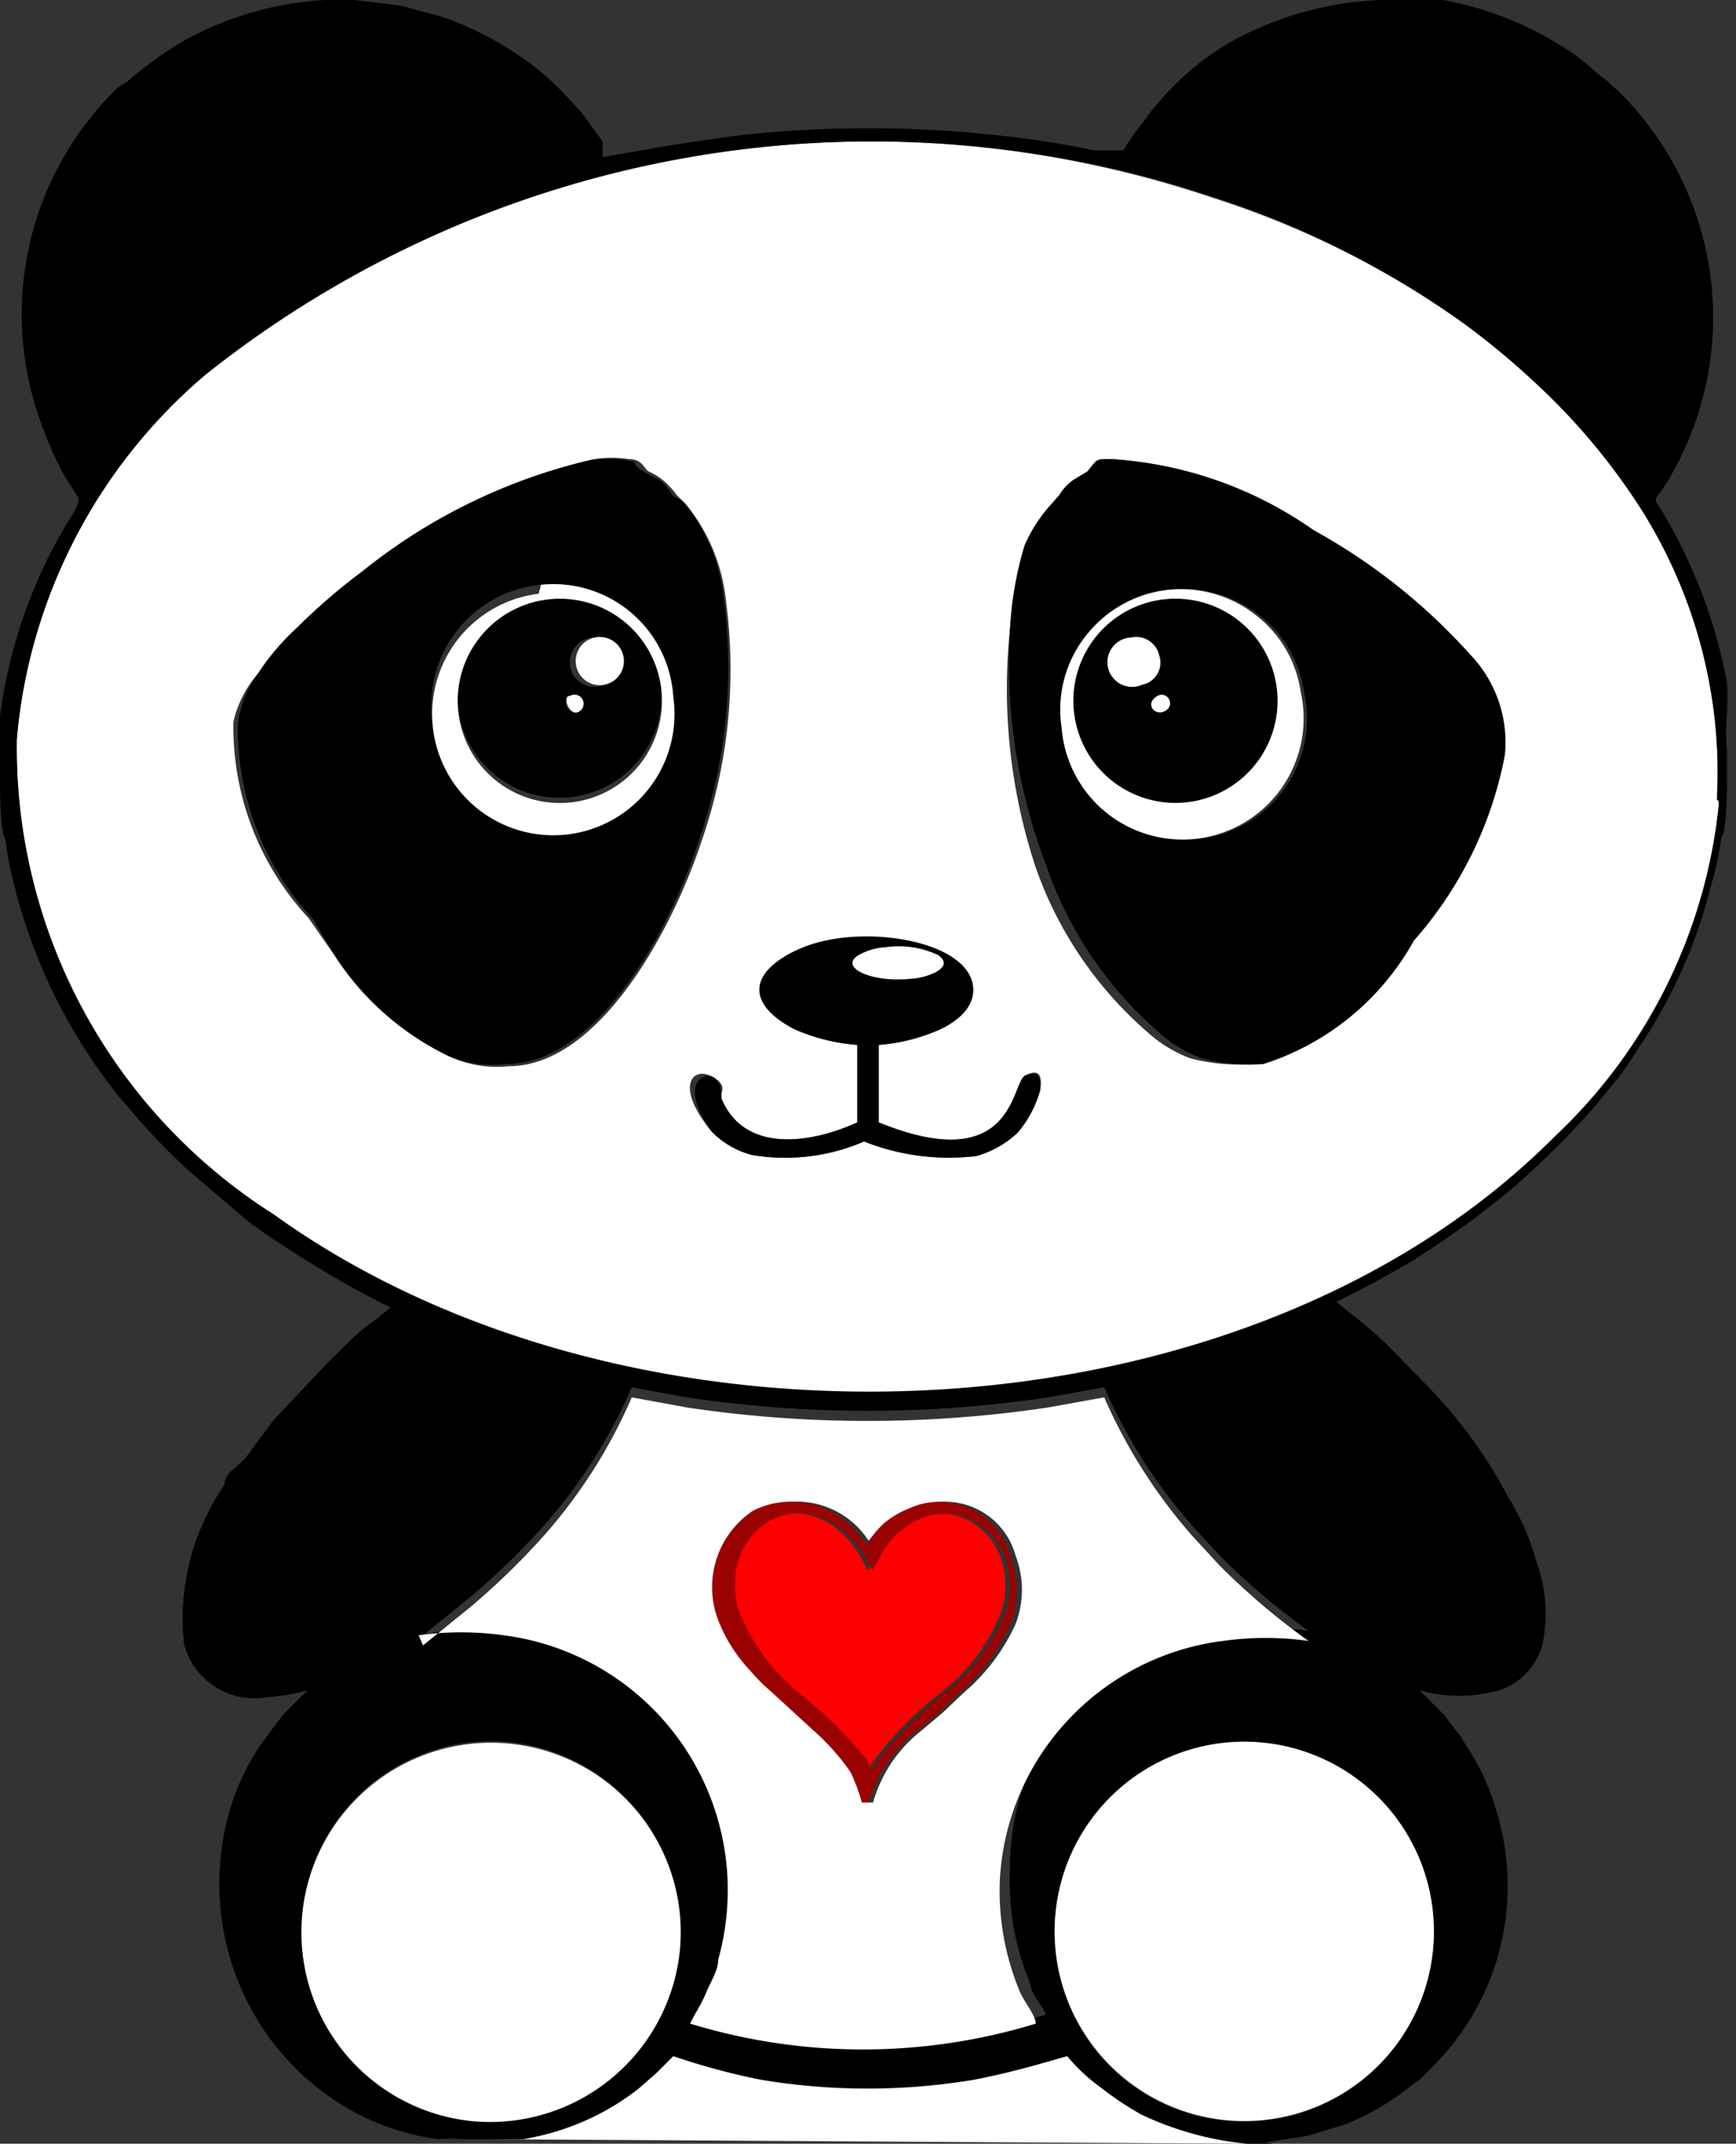 <svg xmlns="http://www.w3.org/2000/svg" viewBox="0 0 15.47 19.1"><rect x="0" y="0" width="15.47" height="19.1" fill="#333333" stroke="none"/><defs><style>.cls-1{fill:#fff;}.cls-1,.cls-2,.cls-3,.cls-4{fill-rule:evenodd;}.cls-3{fill:#fe0000;}.cls-4{fill:#9a0201;}</style></defs><g id="Слой_2" data-name="Слой 2"><g id="Слой_1-2" data-name="Слой 1"><g id="_3015322064688" data-name=" 3015322064688"><path class="cls-1" d="M7.64,9.31a1.71,1.71,0,0,1-.56-.14c-.43-.22-.36-.56.08-.73s1.45-.07,1.51.34c0,.2-.16.33-.29.39a1.65,1.65,0,0,1-.55.14V10c1.22.5,1.19-.36,1.31-.42s.15,0,.13.13a1,1,0,0,1-.2.38.88.88,0,0,1-.37.21,2.05,2.05,0,0,1-1-.13,1.77,1.77,0,0,1-1,.12.78.78,0,0,1-.36-.21c-.33-.4-.17-.58,0-.49s.06.15.09.2c.21.5.82.39,1.21.21V9.31ZM9.89,4.09a3.51,3.51,0,0,1,1.81.63A5.33,5.33,0,0,1,13,5.83a1.13,1.13,0,0,1,.31.9,3.47,3.47,0,0,1-.81,1.65,2.35,2.35,0,0,1-1.34,1.1,1.69,1.69,0,0,1-.55-.05,1.17,1.17,0,0,1-.38-.23,3.45,3.45,0,0,1-1-1.47A5.06,5.06,0,0,1,9,5.61a3.14,3.14,0,0,1,.17-.75,1.31,1.31,0,0,1,.24-.37l.07-.08a.43.43,0,0,1,.15-.15l.1-.06c.09-.06.07-.08.2-.11Zm-4.59,0a1,1,0,0,1,.3,0c.13,0,.14.09.18.11s.14.06.25.21l.08.08a1.62,1.62,0,0,1,.36.87,4.65,4.65,0,0,1-.22,2.14c-.24.73-.89,2-1.72,2A1,1,0,0,1,4,9.41a2.5,2.5,0,0,1-1-.87l-.25-.36a2.5,2.5,0,0,1-.67-1.75A1,1,0,0,1,2.3,6a2.17,2.17,0,0,1,.35-.41,5.47,5.47,0,0,1,.58-.5,5.1,5.1,0,0,1,2.07-1Zm10,3a4.41,4.41,0,0,0-.68-2.6,5.75,5.75,0,0,0-.94-1.12A7,7,0,0,0,13,2.85a8.07,8.07,0,0,0-2.2-1.09,9.55,9.55,0,0,0-9,1.58A4.81,4.81,0,0,0,.15,6.58a4.93,4.93,0,0,0,2.29,4.28c3.21,2.3,8.64,2.09,11.41-.69a4.71,4.71,0,0,0,1.47-3Z"/><path class="cls-2" d="M6.06,17.36a1.69,1.69,0,1,1-1.53-1.84,1.7,1.7,0,0,1,1.53,1.84Zm5.29,1.74h-.24a2.83,2.83,0,0,1-.94-.26,2.82,2.82,0,0,1-.36-.24,1.63,1.63,0,0,1-.3-.28c-.28.08-.52.15-.83.21a5.77,5.77,0,0,1-1.9,0A6.13,6.13,0,0,1,6,18.32l-.15.15-.16.14a2.21,2.21,0,0,1-.36.23,2.29,2.29,0,0,1-.67.22l-.26,0H4.12a1.05,1.05,0,0,0-.21,0,2.25,2.25,0,0,1-.51-.13,2.2,2.2,0,0,1-.56-.32l-.06-.05-.06-.05a2.5,2.5,0,0,1-.31-.34,2.34,2.34,0,0,1-.36-2.05,2.09,2.09,0,0,1,.29-.6l.18-.24.22-.22a1.7,1.7,0,0,1-.35.06.65.65,0,0,1-.75-.47A2.1,2.1,0,0,1,2,13.23s0-.08.07-.13L2.18,13l.26-.35.5-.53c.08-.07.16-.17.31-.29l.12-.09.11-.09a9.36,9.36,0,0,1-1.26-.76l-.55-.47a5.9,5.9,0,0,1-.49-.51l-.12-.14A4.9,4.9,0,0,1,.13,7.9a2.84,2.84,0,0,1-.08-.42C0,7.43,0,7,0,7V6.69s0-.25,0-.31A4.48,4.48,0,0,1,.61,4.64s.11-.16.09-.2L.57,4.23a3.07,3.07,0,0,1-.2-.45,2.81,2.81,0,0,1,.68-3L1.13.73A3.48,3.48,0,0,1,1.61.38,2.92,2.92,0,0,1,2.9,0h.26l.41.05.37.1a2.92,2.92,0,0,1,.88.49,2.66,2.66,0,0,1,.24.23L5.18,1l.19.26,0,.07,0,.07L6,1.29l.55-.08a10.52,10.52,0,0,1,2.38,0,8.19,8.19,0,0,1,.82.13c.07,0,.2,0,.26,0l.09-.14.1-.13a2.57,2.57,0,0,1,.57-.57l.15-.1A3,3,0,0,1,12.3,0h.27l.29,0A3,3,0,0,1,14.05.5a2,2,0,0,1,.18.15l.09.07s.06.06.09.08a2.83,2.83,0,0,1,.49,3.42c-.14.25-.18.2-.11.3a4.64,4.64,0,0,1,.6,1.56,2.93,2.93,0,0,1,0,.29,1.51,1.51,0,0,0,0,.32V7s0,.41-.05.46a2.84,2.84,0,0,1-.09.42,4.51,4.51,0,0,1-.61,1.4c-.07.1-.13.21-.21.31l-.22.27a7.91,7.91,0,0,1-.77.76l-.28.22c-.2.15-.38.27-.6.41l-.32.18-.33.17.11.09a4.38,4.38,0,0,1,.34.29l.4.41a4.18,4.18,0,0,1,.68.95,2.1,2.1,0,0,1,.25.57,1.35,1.35,0,0,1,.06.72.59.59,0,0,1-.39.43,1.31,1.31,0,0,1-.71,0l.22.22.09.12a.6.6,0,0,1,.09.13,2,2,0,0,1,.28.59,2.27,2.27,0,0,1-.56,2.29l-.11.11-.12.09a2.2,2.2,0,0,1-.56.32l-.33.1-.38.06ZM9.4,17.29a1.69,1.69,0,1,1,1.77,1.61A1.68,1.68,0,0,1,9.4,17.29ZM3.77,14.57l.42-.34a6.57,6.57,0,0,0,.65-.63,4.63,4.63,0,0,0,.79-1.24l.49.09a10.86,10.86,0,0,0,3.22,0l.5-.09a4.75,4.75,0,0,0,.79,1.24l.24.26a6.23,6.23,0,0,0,.79.67l0,0a2.75,2.75,0,0,0-.76,0,2.28,2.28,0,0,0-1.56.92A2.25,2.25,0,0,0,9,16.67a2.33,2.33,0,0,0,.18,1c0,.09.12.21.14.28a5.27,5.27,0,0,1-3.08,0c0-.07.1-.18.14-.27s.08-.2.11-.3a2.29,2.29,0,0,0-1.91-2.89A2.75,2.75,0,0,0,3.77,14.57ZM15.32,7.13a4.71,4.71,0,0,1-1.47,3c-2.77,2.78-8.2,3-11.41.69A4.93,4.93,0,0,1,.15,6.58,4.81,4.81,0,0,1,1.83,3.34a9.55,9.55,0,0,1,9-1.58A8.07,8.07,0,0,1,13,2.85a7,7,0,0,1,.68.56,5.75,5.75,0,0,1,.94,1.12,4.41,4.41,0,0,1,.68,2.6Z"/><path class="cls-1" d="M7.73,16.06a1.69,1.69,0,0,0-.1-.27,2.05,2.05,0,0,0-.34-.38l-.37-.34a1.53,1.53,0,0,1-.18-.18,1.39,1.39,0,0,1-.28-.43.82.82,0,0,1,.3-1,.76.76,0,0,1,1,.3s.08-.11.17-.19a.8.8,0,0,1,.22-.13.65.65,0,0,1,.9.42.85.85,0,0,1,0,.61,1.76,1.76,0,0,1-.46.61l-.19.18-.19.16a1.25,1.25,0,0,0-.43.64Zm-4-1.49a2.75,2.75,0,0,1,.76,0,2.29,2.29,0,0,1,1.91,2.89c0,.1-.07.2-.11.3s-.11.2-.14.27a5.27,5.27,0,0,0,3.08,0c0-.07-.1-.19-.14-.28a2.33,2.33,0,0,1-.18-1,2.25,2.25,0,0,1,.43-1.21,2.28,2.28,0,0,1,1.56-.92,2.75,2.75,0,0,1,.76,0l0,0a6.23,6.23,0,0,1-.79-.67l-.24-.26a4.75,4.75,0,0,1-.79-1.24l-.5.09a10.86,10.86,0,0,1-3.22,0l-.49-.09a4.63,4.63,0,0,1-.79,1.24,6.57,6.57,0,0,1-.65.63l-.42.34Z"/><path class="cls-2" d="M10.4,5.26a1.08,1.08,0,0,1,.82.22,1.05,1.05,0,0,1,.4.68,1.08,1.08,0,1,1-2.13.32,1.06,1.06,0,0,1,.22-.82,1.08,1.08,0,0,1,.69-.4ZM9.89,4.09c-.13,0-.11,0-.2.11l-.1.06a.43.43,0,0,0-.15.15l-.07.08a1.31,1.31,0,0,0-.24.37A3.14,3.14,0,0,0,9,5.61a5.06,5.06,0,0,0,.33,2.12,3.45,3.45,0,0,0,1,1.47,1.17,1.17,0,0,0,.38.23,1.69,1.69,0,0,0,.55.05,2.35,2.35,0,0,0,1.34-1.1,3.47,3.47,0,0,0,.81-1.65,1.13,1.13,0,0,0-.31-.9A5.33,5.33,0,0,0,11.7,4.72a3.51,3.51,0,0,0-1.81-.63Z"/><path class="cls-2" d="M4.8,5.25A1.08,1.08,0,0,1,6,6.21a1.08,1.08,0,1,1-1.18-1Zm.5-1.16a5.1,5.1,0,0,0-2.07,1,5.47,5.47,0,0,0-.58.5A2.17,2.17,0,0,0,2.3,6a1,1,0,0,0-.18.44,2.5,2.5,0,0,0,.67,1.75L3,8.54a2.5,2.5,0,0,0,1,.87,1,1,0,0,0,.51.07c.83,0,1.48-1.24,1.72-2a4.65,4.65,0,0,0,.22-2.14,1.62,1.62,0,0,0-.36-.87L6,4.42c-.11-.15-.07-.11-.25-.21s0-.08-.18-.11a1,1,0,0,0-.3,0Z"/><path class="cls-1" d="M9.4,17.29A1.69,1.69,0,1,0,11,15.52,1.69,1.69,0,0,0,9.4,17.29Z"/><path class="cls-1" d="M6.06,17.36A1.69,1.69,0,1,0,4.22,18.9a1.7,1.7,0,0,0,1.84-1.54Z"/><path class="cls-3" d="M7.74,15.75a3.3,3.3,0,0,1,.63-.66,1.66,1.66,0,0,0,.56-.75c.17-.64-.43-1.09-.92-.72-.2.15-.22.32-.28.37a1,1,0,0,0-.27-.37c-.51-.38-1.09.09-.92.72a1.79,1.79,0,0,0,.55.75,3.91,3.91,0,0,1,.61.61s0,0,0,.05Z"/><path class="cls-1" d="M11.11,19.1a2.83,2.83,0,0,1-.94-.26,2.82,2.82,0,0,1-.36-.24,1.63,1.63,0,0,1-.3-.28c-.28.08-.52.15-.83.21a5.77,5.77,0,0,1-1.9,0A6.13,6.13,0,0,1,6,18.32l-.15.15-.16.14a2.21,2.21,0,0,1-.36.23,2.29,2.29,0,0,1-.67.22l-.26,0Z"/><path class="cls-2" d="M10.3,6.21c.09-.07.17.07.09.12S10.2,6.28,10.3,6.21Zm-.22-.53a.21.21,0,0,1,.25.16.2.2,0,0,1-.15.26A.22.22,0,1,1,10.08,5.68Zm.29-.34a.9.9,0,0,0-.8,1,.91.91,0,1,0,.8-1Z"/><path class="cls-2" d="M5.08,6.2a.08.08,0,1,1,.08.14C5.07,6.39,5,6.25,5.08,6.2Zm.22-.52a.22.22,0,0,1,.09.42A.22.22,0,1,1,5.3,5.68Zm-1.22.61a.91.91,0,1,0,.85-1A.9.9,0,0,0,4.08,6.29Z"/><path class="cls-2" d="M7.89,8.44a.82.82,0,0,1,.47.07c.17.12-.14.2-.24.21-.36,0-.67-.11-.45-.22a.55.55,0,0,1,.22-.06Zm-.25.87V10c-.39.18-1,.29-1.21-.21,0-.05,0-.17-.09-.2s-.28.09,0,.49a.78.78,0,0,0,.36.21,1.77,1.77,0,0,0,1-.12,2.05,2.05,0,0,0,1,.13.88.88,0,0,0,.37-.21,1,1,0,0,0,.2-.38c0-.1,0-.17-.13-.13s-.08.92-1.31.42V9.31a1.65,1.65,0,0,0,.55-.14c.13-.06.32-.19.29-.39-.06-.41-1-.55-1.51-.34s-.51.51-.08.73a1.71,1.71,0,0,0,.56.14Z"/><path class="cls-1" d="M4.08,6.29a.91.91,0,1,1,1,.86A.91.91,0,0,1,4.08,6.29Zm.72-1A1.08,1.08,0,1,0,6,6.21a1.07,1.07,0,0,0-1.18-1Z"/><path class="cls-1" d="M10.37,5.34a.91.91,0,1,1-.8,1,.91.91,0,0,1,.8-1Zm0-.08a1.08,1.08,0,0,0-.69.4,1.06,1.06,0,0,0-.22.82,1.08,1.08,0,1,0,2.13-.32,1.05,1.05,0,0,0-.4-.68,1.08,1.08,0,0,0-.82-.22Z"/><path class="cls-4" d="M7.74,15.75s0,0,0-.05a3.91,3.91,0,0,0-.61-.61,1.79,1.79,0,0,1-.55-.75c-.17-.63.41-1.1.92-.72a1,1,0,0,1,.27.37c.06-.05.08-.22.28-.37.49-.37,1.09.08.92.72a1.66,1.66,0,0,1-.56.75,3.3,3.3,0,0,0-.63.66Zm0,.31a1.25,1.25,0,0,1,.43-.64l.19-.16.19-.18A1.76,1.76,0,0,0,9,14.47a.85.85,0,0,0,0-.61.65.65,0,0,0-.9-.42.8.8,0,0,0-.22.13c-.09.08-.14.17-.17.19a.76.76,0,0,0-1-.3.82.82,0,0,0-.3,1,1.39,1.39,0,0,0,.28.43,1.53,1.53,0,0,0,.18.18l.37.34a2.05,2.05,0,0,1,.34.38,1.69,1.69,0,0,1,.1.27Z"/><path class="cls-1" d="M7.89,8.44a.55.55,0,0,0-.22.06c-.22.11.09.26.45.22.1,0,.41-.09.24-.21a.82.82,0,0,0-.47-.07Z"/><path class="cls-1" d="M5.3,5.68a.21.21,0,1,0,.09.42A.21.21,0,0,0,5.3,5.68Z"/><path class="cls-1" d="M10.08,5.68a.22.22,0,1,0,.1.42.2.2,0,0,0,.15-.26A.21.21,0,0,0,10.08,5.68Z"/><path class="cls-1" d="M5.08,6.2c-.08,0,0,.19.08.14A.08.08,0,1,0,5.08,6.2Z"/><path class="cls-1" d="M10.3,6.21c-.1.07,0,.18.09.12S10.39,6.14,10.3,6.21Z"/></g></g></g></svg>